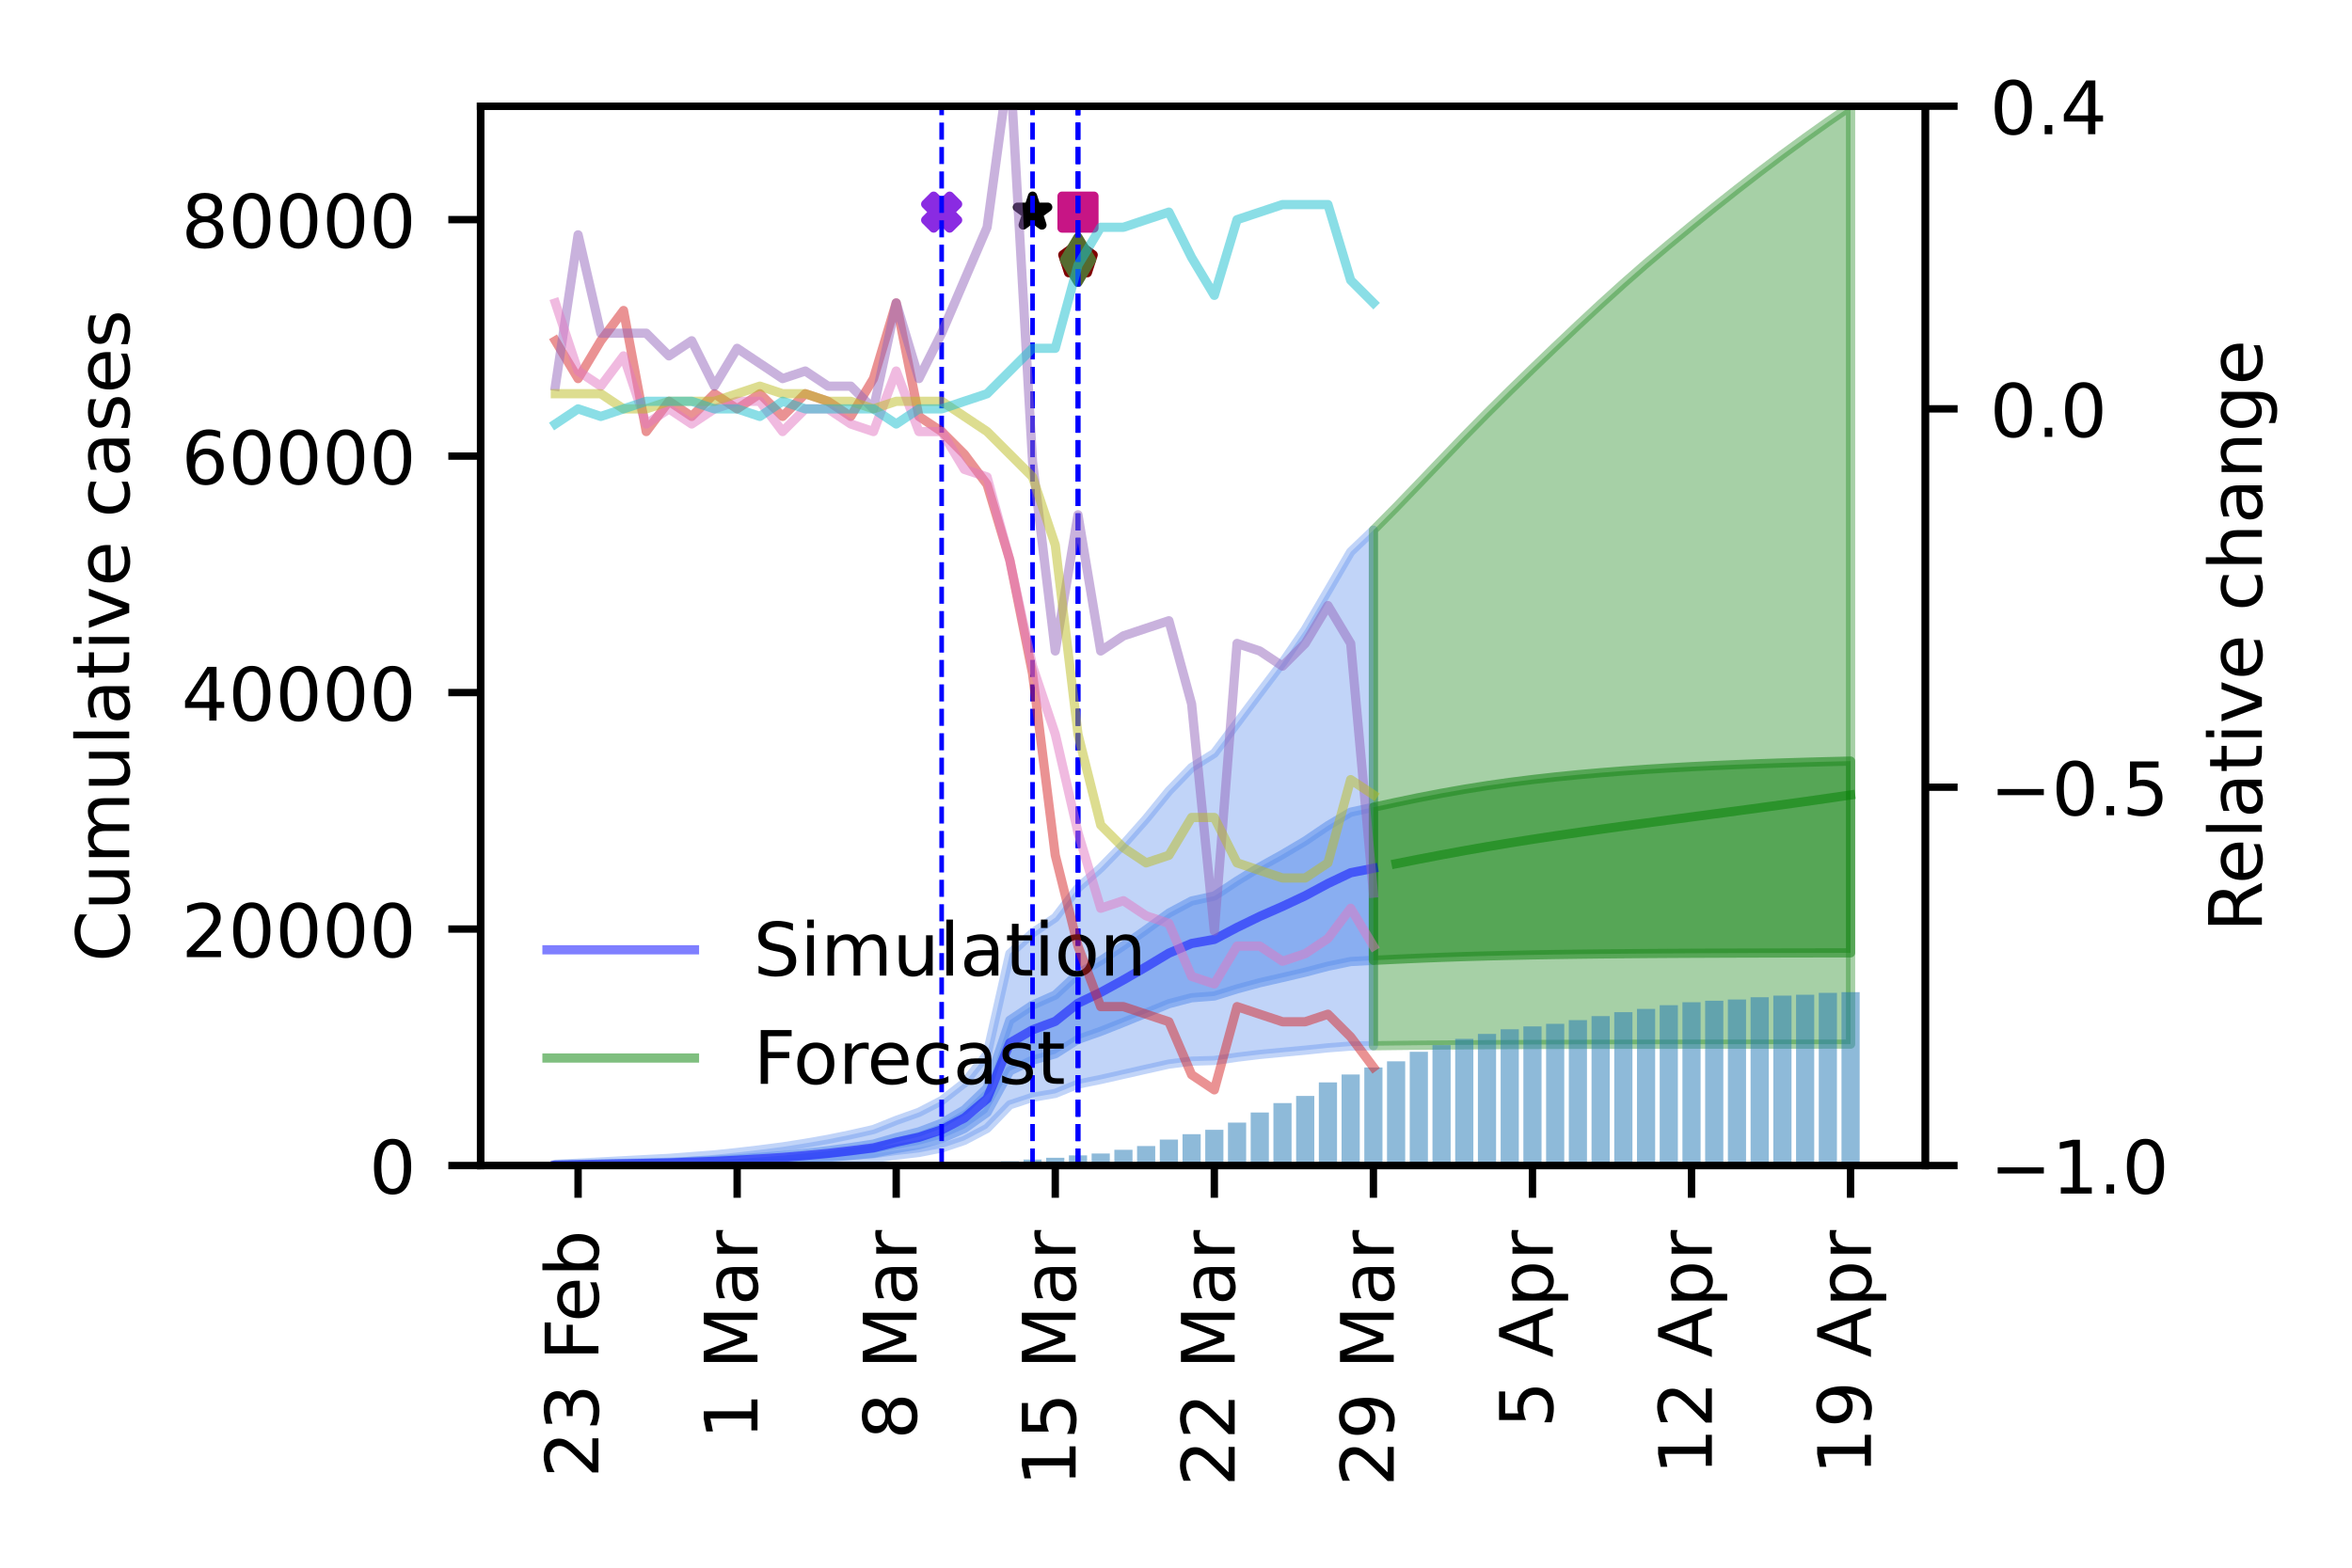 <?xml version="1.0" encoding="utf-8" standalone="no"?>
<!DOCTYPE svg PUBLIC "-//W3C//DTD SVG 1.1//EN"
  "http://www.w3.org/Graphics/SVG/1.1/DTD/svg11.dtd">
<!-- Created with matplotlib (https://matplotlib.org/) -->
<svg height="170.079pt" version="1.1" viewBox="0 0 255.118 170.079" width="255.118pt" xmlns="http://www.w3.org/2000/svg" xmlns:xlink="http://www.w3.org/1999/xlink">
 <defs>
  <style type="text/css">
*{stroke-linecap:butt;stroke-linejoin:round;}
  </style>
 </defs>
 <g id="figure_1">
  <g id="patch_1">
   <path d="M 0 170.079 
L 255.118 170.079 
L 255.118 0 
L 0 0 
z
" style="fill:#ffffff;"/>
  </g>
  <g id="axes_1">
   <g id="patch_2">
    <path d="M 52.13 126.449 
L 208.838 126.449 
L 208.838 11.52 
L 52.13 11.52 
z
" style="fill:#ffffff;"/>
   </g>
   <g id="PolyCollection_1">
    <defs>
     <path d="M 60.239 -43.76 
L 60.239 -43.641 
L 62.704 -43.652 
L 65.168 -43.662 
L 67.633 -43.673 
L 70.098 -43.684 
L 72.563 -43.695 
L 75.027 -43.724 
L 77.492 -43.752 
L 79.957 -43.797 
L 82.422 -43.851 
L 84.886 -43.917 
L 87.351 -44.008 
L 89.816 -44.116 
L 92.281 -44.255 
L 94.745 -44.409 
L 97.21 -44.761 
L 99.675 -45.047 
L 102.14 -45.534 
L 104.604 -46.361 
L 107.069 -47.664 
L 109.534 -50.217 
L 111.999 -51.034 
L 114.463 -51.455 
L 116.928 -52.466 
L 119.393 -52.968 
L 121.857 -53.525 
L 124.322 -54.086 
L 126.787 -54.637 
L 129.252 -54.953 
L 131.716 -55.025 
L 134.181 -55.383 
L 136.646 -55.681 
L 139.111 -55.914 
L 141.575 -56.146 
L 144.04 -56.401 
L 146.505 -56.59 
L 148.97 -56.626 
L 148.97 -112.56 
L 148.97 -112.56 
L 146.505 -110.201 
L 144.04 -105.98 
L 141.575 -101.773 
L 139.111 -98.177 
L 136.646 -94.922 
L 134.181 -91.634 
L 131.716 -88.353 
L 129.252 -86.808 
L 126.787 -84.259 
L 124.322 -81.235 
L 121.857 -78.448 
L 119.393 -75.919 
L 116.928 -73.735 
L 114.463 -70.522 
L 111.999 -68.859 
L 109.534 -66.614 
L 107.069 -55.707 
L 104.604 -52.589 
L 102.14 -50.673 
L 99.675 -49.402 
L 97.21 -48.524 
L 94.745 -47.536 
L 92.281 -46.977 
L 89.816 -46.472 
L 87.351 -46.039 
L 84.886 -45.651 
L 82.422 -45.333 
L 79.957 -45.044 
L 77.492 -44.785 
L 75.027 -44.596 
L 72.563 -44.408 
L 70.098 -44.279 
L 67.633 -44.149 
L 65.168 -44.019 
L 62.704 -43.889 
L 60.239 -43.76 
z
" id="m08b47b0939" style="stroke:#6495ed;stroke-opacity:0.4;"/>
    </defs>
    <g clip-path="url(#p9c08527b43)">
     <use style="fill:#6495ed;fill-opacity:0.4;stroke:#6495ed;stroke-opacity:0.4;" x="0" xlink:href="#m08b47b0939" y="170.079"/>
    </g>
   </g>
   <g id="PolyCollection_2">
    <defs>
     <path d="M 60.239 -43.688 
L 60.239 -43.655 
L 62.704 -43.68 
L 65.168 -43.705 
L 67.633 -43.73 
L 70.098 -43.755 
L 72.563 -43.78 
L 75.027 -43.836 
L 77.492 -43.892 
L 79.957 -43.974 
L 82.422 -44.072 
L 84.886 -44.185 
L 87.351 -44.335 
L 89.816 -44.509 
L 92.281 -44.727 
L 94.745 -44.966 
L 97.21 -45.465 
L 99.675 -45.887 
L 102.14 -46.56 
L 104.604 -47.646 
L 107.069 -49.398 
L 109.534 -53.899 
L 111.999 -55.067 
L 114.463 -55.75 
L 116.928 -57.321 
L 119.393 -58.188 
L 121.857 -59.164 
L 124.322 -60.172 
L 126.787 -61.187 
L 129.252 -61.833 
L 131.716 -62.023 
L 134.181 -62.792 
L 136.646 -63.462 
L 139.111 -64.025 
L 141.575 -64.605 
L 144.04 -65.253 
L 146.505 -65.763 
L 148.97 -65.893 
L 148.97 -82.502 
L 148.97 -82.502 
L 146.505 -81.965 
L 144.04 -80.505 
L 141.575 -78.839 
L 139.111 -77.379 
L 136.646 -76.011 
L 134.181 -74.5 
L 131.716 -72.87 
L 129.252 -72.331 
L 126.787 -71.015 
L 124.322 -69.211 
L 121.857 -67.481 
L 119.393 -65.853 
L 116.928 -64.43 
L 114.463 -62.129 
L 111.999 -61.032 
L 109.534 -59.391 
L 107.069 -52.033 
L 104.604 -49.667 
L 102.14 -48.214 
L 99.675 -47.283 
L 97.21 -46.668 
L 94.745 -45.954 
L 92.281 -45.58 
L 89.816 -45.24 
L 87.351 -44.958 
L 84.886 -44.71 
L 82.422 -44.515 
L 79.957 -44.342 
L 77.492 -44.191 
L 75.027 -44.085 
L 72.563 -43.98 
L 70.098 -43.921 
L 67.633 -43.863 
L 65.168 -43.805 
L 62.704 -43.747 
L 60.239 -43.688 
z
" id="m85932f9123" style="stroke:#6495ed;stroke-opacity:0.6;"/>
    </defs>
    <g clip-path="url(#p9c08527b43)">
     <use style="fill:#6495ed;fill-opacity:0.6;stroke:#6495ed;stroke-opacity:0.6;" x="0" xlink:href="#m85932f9123" y="170.079"/>
    </g>
   </g>
   <g id="PolyCollection_3">
    <defs>
     <path d="M 148.97 -112.56 
L 148.97 -56.626 
L 151.434 -56.656 
L 153.899 -56.683 
L 156.364 -56.706 
L 158.829 -56.725 
L 161.293 -56.74 
L 163.758 -56.753 
L 166.223 -56.763 
L 168.688 -56.771 
L 171.152 -56.778 
L 173.617 -56.783 
L 176.082 -56.787 
L 178.546 -56.79 
L 181.011 -56.792 
L 183.476 -56.794 
L 185.941 -56.796 
L 188.405 -56.797 
L 190.87 -56.798 
L 193.335 -56.799 
L 195.8 -56.799 
L 198.264 -56.8 
L 200.729 -56.8 
L 200.729 -158.559 
L 200.729 -158.559 
L 198.264 -156.861 
L 195.8 -155.109 
L 193.335 -153.309 
L 190.87 -151.45 
L 188.405 -149.544 
L 185.941 -147.589 
L 183.476 -145.589 
L 181.011 -143.556 
L 178.546 -141.472 
L 176.082 -139.314 
L 173.617 -137.083 
L 171.152 -134.793 
L 168.688 -132.457 
L 166.223 -130.093 
L 163.758 -127.698 
L 161.293 -125.256 
L 158.829 -122.753 
L 156.364 -120.188 
L 153.899 -117.611 
L 151.434 -115.051 
L 148.97 -112.56 
z
" id="m1d648f2e40" style="stroke:#228b22;stroke-opacity:0.4;"/>
    </defs>
    <g clip-path="url(#p9c08527b43)">
     <use style="fill:#228b22;fill-opacity:0.4;stroke:#228b22;stroke-opacity:0.4;" x="0" xlink:href="#m1d648f2e40" y="170.079"/>
    </g>
   </g>
   <g id="PolyCollection_4">
    <defs>
     <path d="M 148.97 -82.502 
L 148.97 -65.893 
L 151.434 -66.012 
L 153.899 -66.121 
L 156.364 -66.217 
L 158.829 -66.3 
L 161.293 -66.371 
L 163.758 -66.43 
L 166.223 -66.481 
L 168.688 -66.522 
L 171.152 -66.557 
L 173.617 -66.586 
L 176.082 -66.609 
L 178.546 -66.629 
L 181.011 -66.645 
L 183.476 -66.658 
L 185.941 -66.669 
L 188.405 -66.678 
L 190.87 -66.685 
L 193.335 -66.692 
L 195.8 -66.697 
L 198.264 -66.701 
L 200.729 -66.704 
L 200.729 -87.508 
L 200.729 -87.508 
L 198.264 -87.449 
L 195.8 -87.382 
L 193.335 -87.308 
L 190.87 -87.224 
L 188.405 -87.129 
L 185.941 -87.022 
L 183.476 -86.902 
L 181.011 -86.766 
L 178.546 -86.613 
L 176.082 -86.441 
L 173.617 -86.247 
L 171.152 -86.029 
L 168.688 -85.783 
L 166.223 -85.507 
L 163.758 -85.196 
L 161.293 -84.845 
L 158.829 -84.453 
L 156.364 -84.018 
L 153.899 -83.544 
L 151.434 -83.033 
L 148.97 -82.502 
z
" id="m15f4710922" style="stroke:#228b22;stroke-opacity:0.6;"/>
    </defs>
    <g clip-path="url(#p9c08527b43)">
     <use style="fill:#228b22;fill-opacity:0.6;stroke:#228b22;stroke-opacity:0.6;" x="0" xlink:href="#m15f4710922" y="170.079"/>
    </g>
   </g>
   <g id="PathCollection_1">
    <defs>
     <path d="M -0.866 1.732 
L 0 0.866 
L 0.866 1.732 
L 1.732 0.866 
L 0.866 0 
L 1.732 -0.866 
L 0.866 -1.732 
L 0 -0.866 
L -0.866 -1.732 
L -1.732 -0.866 
L -0.866 0 
L -1.732 0.866 
z
" id="m79129def49" style="stroke:#8a2be2;"/>
    </defs>
    <g clip-path="url(#p9c08527b43)">
     <use style="fill:#8a2be2;stroke:#8a2be2;" x="102.14" xlink:href="#m79129def49" y="23.013"/>
    </g>
   </g>
   <g id="PathCollection_2">
    <defs>
     <path d="M 0 -1.732 
L -0.389 -0.535 
L -1.647 -0.535 
L -0.629 0.204 
L -1.018 1.401 
L -0 0.662 
L 1.018 1.401 
L 0.629 0.204 
L 1.647 -0.535 
L 0.389 -0.535 
z
" id="mfc22a327f6" style="stroke:#000000;"/>
    </defs>
    <g clip-path="url(#p9c08527b43)">
     <use style="stroke:#000000;" x="111.999" xlink:href="#mfc22a327f6" y="23.013"/>
    </g>
   </g>
   <g id="PathCollection_3">
    <defs>
     <path d="M -1.732 1.732 
L 1.732 1.732 
L 1.732 -1.732 
L -1.732 -1.732 
z
" id="m1eae6af2c2" style="stroke:#c71585;"/>
    </defs>
    <g clip-path="url(#p9c08527b43)">
     <use style="fill:#c71585;stroke:#c71585;" x="116.928" xlink:href="#m1eae6af2c2" y="23.013"/>
    </g>
   </g>
   <g id="PathCollection_4">
    <defs>
     <path d="M 0 -1.732 
L -1.647 -0.535 
L -1.018 1.401 
L 1.018 1.401 
L 1.647 -0.535 
z
" id="mb3f1b9abe3" style="stroke:#800000;"/>
    </defs>
    <g clip-path="url(#p9c08527b43)">
     <use style="fill:#800000;stroke:#800000;" x="116.928" xlink:href="#mb3f1b9abe3" y="28.185"/>
    </g>
   </g>
   <g id="PathCollection_5">
    <defs>
     <path d="M -0 2.449 
L 1.47 0 
L 0 -2.449 
L -1.47 -0 
z
" id="m8eb2500b06" style="stroke:#556b2f;"/>
    </defs>
    <g clip-path="url(#p9c08527b43)">
     <use style="fill:#556b2f;stroke:#556b2f;" x="116.928" xlink:href="#m8eb2500b06" y="28.185"/>
    </g>
   </g>
   <g id="patch_3">
    <path clip-path="url(#p9c08527b43)" d="M 59.253 126.449 
L 61.225 126.449 
L 61.225 126.449 
L 59.253 126.449 
z
" style="fill:#1f77b4;opacity:0.5;"/>
   </g>
   <g id="patch_4">
    <path clip-path="url(#p9c08527b43)" d="M 61.718 126.449 
L 63.69 126.449 
L 63.69 126.449 
L 61.718 126.449 
z
" style="fill:#1f77b4;opacity:0.5;"/>
   </g>
   <g id="patch_5">
    <path clip-path="url(#p9c08527b43)" d="M 64.183 126.449 
L 66.154 126.449 
L 66.154 126.449 
L 64.183 126.449 
z
" style="fill:#1f77b4;opacity:0.5;"/>
   </g>
   <g id="patch_6">
    <path clip-path="url(#p9c08527b43)" d="M 66.647 126.449 
L 68.619 126.449 
L 68.619 126.449 
L 66.647 126.449 
z
" style="fill:#1f77b4;opacity:0.5;"/>
   </g>
   <g id="patch_7">
    <path clip-path="url(#p9c08527b43)" d="M 69.112 126.449 
L 71.084 126.449 
L 71.084 126.446 
L 69.112 126.446 
z
" style="fill:#1f77b4;opacity:0.5;"/>
   </g>
   <g id="patch_8">
    <path clip-path="url(#p9c08527b43)" d="M 71.577 126.449 
L 73.549 126.449 
L 73.549 126.446 
L 71.577 126.446 
z
" style="fill:#1f77b4;opacity:0.5;"/>
   </g>
   <g id="patch_9">
    <path clip-path="url(#p9c08527b43)" d="M 74.042 126.449 
L 76.013 126.449 
L 76.013 126.442 
L 74.042 126.442 
z
" style="fill:#1f77b4;opacity:0.5;"/>
   </g>
   <g id="patch_10">
    <path clip-path="url(#p9c08527b43)" d="M 76.506 126.449 
L 78.478 126.449 
L 78.478 126.44 
L 76.506 126.44 
z
" style="fill:#1f77b4;opacity:0.5;"/>
   </g>
   <g id="patch_11">
    <path clip-path="url(#p9c08527b43)" d="M 78.971 126.449 
L 80.943 126.449 
L 80.943 126.436 
L 78.971 126.436 
z
" style="fill:#1f77b4;opacity:0.5;"/>
   </g>
   <g id="patch_12">
    <path clip-path="url(#p9c08527b43)" d="M 81.436 126.449 
L 83.408 126.449 
L 83.408 126.431 
L 81.436 126.431 
z
" style="fill:#1f77b4;opacity:0.5;"/>
   </g>
   <g id="patch_13">
    <path clip-path="url(#p9c08527b43)" d="M 83.9 126.449 
L 85.872 126.449 
L 85.872 126.426 
L 83.9 126.426 
z
" style="fill:#1f77b4;opacity:0.5;"/>
   </g>
   <g id="patch_14">
    <path clip-path="url(#p9c08527b43)" d="M 86.365 126.449 
L 88.337 126.449 
L 88.337 126.418 
L 86.365 126.418 
z
" style="fill:#1f77b4;opacity:0.5;"/>
   </g>
   <g id="patch_15">
    <path clip-path="url(#p9c08527b43)" d="M 88.83 126.449 
L 90.802 126.449 
L 90.802 126.412 
L 88.83 126.412 
z
" style="fill:#1f77b4;opacity:0.5;"/>
   </g>
   <g id="patch_16">
    <path clip-path="url(#p9c08527b43)" d="M 91.295 126.449 
L 93.266 126.449 
L 93.266 126.396 
L 91.295 126.396 
z
" style="fill:#1f77b4;opacity:0.5;"/>
   </g>
   <g id="patch_17">
    <path clip-path="url(#p9c08527b43)" d="M 93.759 126.449 
L 95.731 126.449 
L 95.731 126.354 
L 93.759 126.354 
z
" style="fill:#1f77b4;opacity:0.5;"/>
   </g>
   <g id="patch_18">
    <path clip-path="url(#p9c08527b43)" d="M 96.224 126.449 
L 98.196 126.449 
L 98.196 126.322 
L 96.224 126.322 
z
" style="fill:#1f77b4;opacity:0.5;"/>
   </g>
   <g id="patch_19">
    <path clip-path="url(#p9c08527b43)" d="M 98.689 126.449 
L 100.661 126.449 
L 100.661 126.318 
L 98.689 126.318 
z
" style="fill:#1f77b4;opacity:0.5;"/>
   </g>
   <g id="patch_20">
    <path clip-path="url(#p9c08527b43)" d="M 101.154 126.449 
L 103.125 126.449 
L 103.125 126.281 
L 101.154 126.281 
z
" style="fill:#1f77b4;opacity:0.5;"/>
   </g>
   <g id="patch_21">
    <path clip-path="url(#p9c08527b43)" d="M 103.618 126.449 
L 105.59 126.449 
L 105.59 126.215 
L 103.618 126.215 
z
" style="fill:#1f77b4;opacity:0.5;"/>
   </g>
   <g id="patch_22">
    <path clip-path="url(#p9c08527b43)" d="M 106.083 126.449 
L 108.055 126.449 
L 108.055 126.133 
L 106.083 126.133 
z
" style="fill:#1f77b4;opacity:0.5;"/>
   </g>
   <g id="patch_23">
    <path clip-path="url(#p9c08527b43)" d="M 108.548 126.449 
L 110.52 126.449 
L 110.52 125.986 
L 108.548 125.986 
z
" style="fill:#1f77b4;opacity:0.5;"/>
   </g>
   <g id="patch_24">
    <path clip-path="url(#p9c08527b43)" d="M 111.013 126.449 
L 112.984 126.449 
L 112.984 125.802 
L 111.013 125.802 
z
" style="fill:#1f77b4;opacity:0.5;"/>
   </g>
   <g id="patch_25">
    <path clip-path="url(#p9c08527b43)" d="M 113.477 126.449 
L 115.449 126.449 
L 115.449 125.609 
L 113.477 125.609 
z
" style="fill:#1f77b4;opacity:0.5;"/>
   </g>
   <g id="patch_26">
    <path clip-path="url(#p9c08527b43)" d="M 115.942 126.449 
L 117.914 126.449 
L 117.914 125.346 
L 115.942 125.346 
z
" style="fill:#1f77b4;opacity:0.5;"/>
   </g>
   <g id="patch_27">
    <path clip-path="url(#p9c08527b43)" d="M 118.407 126.449 
L 120.379 126.449 
L 120.379 125.145 
L 118.407 125.145 
z
" style="fill:#1f77b4;opacity:0.5;"/>
   </g>
   <g id="patch_28">
    <path clip-path="url(#p9c08527b43)" d="M 120.872 126.449 
L 122.843 126.449 
L 122.843 124.74 
L 120.872 124.74 
z
" style="fill:#1f77b4;opacity:0.5;"/>
   </g>
   <g id="patch_29">
    <path clip-path="url(#p9c08527b43)" d="M 123.336 126.449 
L 125.308 126.449 
L 125.308 124.337 
L 123.336 124.337 
z
" style="fill:#1f77b4;opacity:0.5;"/>
   </g>
   <g id="patch_30">
    <path clip-path="url(#p9c08527b43)" d="M 125.801 126.449 
L 127.773 126.449 
L 127.773 123.632 
L 125.801 123.632 
z
" style="fill:#1f77b4;opacity:0.5;"/>
   </g>
   <g id="patch_31">
    <path clip-path="url(#p9c08527b43)" d="M 128.266 126.449 
L 130.238 126.449 
L 130.238 123.051 
L 128.266 123.051 
z
" style="fill:#1f77b4;opacity:0.5;"/>
   </g>
   <g id="patch_32">
    <path clip-path="url(#p9c08527b43)" d="M 130.731 126.449 
L 132.702 126.449 
L 132.702 122.57 
L 130.731 122.57 
z
" style="fill:#1f77b4;opacity:0.5;"/>
   </g>
   <g id="patch_33">
    <path clip-path="url(#p9c08527b43)" d="M 133.195 126.449 
L 135.167 126.449 
L 135.167 121.791 
L 133.195 121.791 
z
" style="fill:#1f77b4;opacity:0.5;"/>
   </g>
   <g id="patch_34">
    <path clip-path="url(#p9c08527b43)" d="M 135.66 126.449 
L 137.632 126.449 
L 137.632 120.694 
L 135.66 120.694 
z
" style="fill:#1f77b4;opacity:0.5;"/>
   </g>
   <g id="patch_35">
    <path clip-path="url(#p9c08527b43)" d="M 138.125 126.449 
L 140.097 126.449 
L 140.097 119.673 
L 138.125 119.673 
z
" style="fill:#1f77b4;opacity:0.5;"/>
   </g>
   <g id="patch_36">
    <path clip-path="url(#p9c08527b43)" d="M 140.589 126.449 
L 142.561 126.449 
L 142.561 118.896 
L 140.589 118.896 
z
" style="fill:#1f77b4;opacity:0.5;"/>
   </g>
   <g id="patch_37">
    <path clip-path="url(#p9c08527b43)" d="M 143.054 126.449 
L 145.026 126.449 
L 145.026 117.432 
L 143.054 117.432 
z
" style="fill:#1f77b4;opacity:0.5;"/>
   </g>
   <g id="patch_38">
    <path clip-path="url(#p9c08527b43)" d="M 145.519 126.449 
L 147.491 126.449 
L 147.491 116.575 
L 145.519 116.575 
z
" style="fill:#1f77b4;opacity:0.5;"/>
   </g>
   <g id="patch_39">
    <path clip-path="url(#p9c08527b43)" d="M 147.984 126.449 
L 149.955 126.449 
L 149.955 115.813 
L 147.984 115.813 
z
" style="fill:#1f77b4;opacity:0.5;"/>
   </g>
   <g id="patch_40">
    <path clip-path="url(#p9c08527b43)" d="M 150.448 126.449 
L 152.42 126.449 
L 152.42 115.144 
L 150.448 115.144 
z
" style="fill:#1f77b4;opacity:0.5;"/>
   </g>
   <g id="patch_41">
    <path clip-path="url(#p9c08527b43)" d="M 152.913 126.449 
L 154.885 126.449 
L 154.885 114.111 
L 152.913 114.111 
z
" style="fill:#1f77b4;opacity:0.5;"/>
   </g>
   <g id="patch_42">
    <path clip-path="url(#p9c08527b43)" d="M 155.378 126.449 
L 157.35 126.449 
L 157.35 113.388 
L 155.378 113.388 
z
" style="fill:#1f77b4;opacity:0.5;"/>
   </g>
   <g id="patch_43">
    <path clip-path="url(#p9c08527b43)" d="M 157.843 126.449 
L 159.814 126.449 
L 159.814 112.709 
L 157.843 112.709 
z
" style="fill:#1f77b4;opacity:0.5;"/>
   </g>
   <g id="patch_44">
    <path clip-path="url(#p9c08527b43)" d="M 160.307 126.449 
L 162.279 126.449 
L 162.279 112.173 
L 160.307 112.173 
z
" style="fill:#1f77b4;opacity:0.5;"/>
   </g>
   <g id="patch_45">
    <path clip-path="url(#p9c08527b43)" d="M 162.772 126.449 
L 164.744 126.449 
L 164.744 111.665 
L 162.772 111.665 
z
" style="fill:#1f77b4;opacity:0.5;"/>
   </g>
   <g id="patch_46">
    <path clip-path="url(#p9c08527b43)" d="M 165.237 126.449 
L 167.209 126.449 
L 167.209 111.356 
L 165.237 111.356 
z
" style="fill:#1f77b4;opacity:0.5;"/>
   </g>
   <g id="patch_47">
    <path clip-path="url(#p9c08527b43)" d="M 167.702 126.449 
L 169.673 126.449 
L 169.673 111.077 
L 167.702 111.077 
z
" style="fill:#1f77b4;opacity:0.5;"/>
   </g>
   <g id="patch_48">
    <path clip-path="url(#p9c08527b43)" d="M 170.166 126.449 
L 172.138 126.449 
L 172.138 110.674 
L 170.166 110.674 
z
" style="fill:#1f77b4;opacity:0.5;"/>
   </g>
   <g id="patch_49">
    <path clip-path="url(#p9c08527b43)" d="M 172.631 126.449 
L 174.603 126.449 
L 174.603 110.235 
L 172.631 110.235 
z
" style="fill:#1f77b4;opacity:0.5;"/>
   </g>
   <g id="patch_50">
    <path clip-path="url(#p9c08527b43)" d="M 175.096 126.449 
L 177.068 126.449 
L 177.068 109.812 
L 175.096 109.812 
z
" style="fill:#1f77b4;opacity:0.5;"/>
   </g>
   <g id="patch_51">
    <path clip-path="url(#p9c08527b43)" d="M 177.561 126.449 
L 179.532 126.449 
L 179.532 109.455 
L 177.561 109.455 
z
" style="fill:#1f77b4;opacity:0.5;"/>
   </g>
   <g id="patch_52">
    <path clip-path="url(#p9c08527b43)" d="M 180.025 126.449 
L 181.997 126.449 
L 181.997 109.054 
L 180.025 109.054 
z
" style="fill:#1f77b4;opacity:0.5;"/>
   </g>
   <g id="patch_53">
    <path clip-path="url(#p9c08527b43)" d="M 182.49 126.449 
L 184.462 126.449 
L 184.462 108.738 
L 182.49 108.738 
z
" style="fill:#1f77b4;opacity:0.5;"/>
   </g>
   <g id="patch_54">
    <path clip-path="url(#p9c08527b43)" d="M 184.955 126.449 
L 186.927 126.449 
L 186.927 108.571 
L 184.955 108.571 
z
" style="fill:#1f77b4;opacity:0.5;"/>
   </g>
   <g id="patch_55">
    <path clip-path="url(#p9c08527b43)" d="M 187.42 126.449 
L 189.391 126.449 
L 189.391 108.435 
L 187.42 108.435 
z
" style="fill:#1f77b4;opacity:0.5;"/>
   </g>
   <g id="patch_56">
    <path clip-path="url(#p9c08527b43)" d="M 189.884 126.449 
L 191.856 126.449 
L 191.856 108.19 
L 189.884 108.19 
z
" style="fill:#1f77b4;opacity:0.5;"/>
   </g>
   <g id="patch_57">
    <path clip-path="url(#p9c08527b43)" d="M 192.349 126.449 
L 194.321 126.449 
L 194.321 108.015 
L 192.349 108.015 
z
" style="fill:#1f77b4;opacity:0.5;"/>
   </g>
   <g id="patch_58">
    <path clip-path="url(#p9c08527b43)" d="M 194.814 126.449 
L 196.786 126.449 
L 196.786 107.915 
L 194.814 107.915 
z
" style="fill:#1f77b4;opacity:0.5;"/>
   </g>
   <g id="patch_59">
    <path clip-path="url(#p9c08527b43)" d="M 197.278 126.449 
L 199.25 126.449 
L 199.25 107.716 
L 197.278 107.716 
z
" style="fill:#1f77b4;opacity:0.5;"/>
   </g>
   <g id="patch_60">
    <path clip-path="url(#p9c08527b43)" d="M 199.743 126.449 
L 201.715 126.449 
L 201.715 107.641 
L 199.743 107.641 
z
" style="fill:#1f77b4;opacity:0.5;"/>
   </g>
   <g id="matplotlib.axis_1">
    <g id="xtick_1">
     <g id="line2d_1">
      <defs>
       <path d="M 0 0 
L 0 3.5 
" id="meef9e4bdab" style="stroke:#000000;stroke-width:0.8;"/>
      </defs>
      <g>
       <use style="stroke:#000000;stroke-width:0.8;" x="200.729" xlink:href="#meef9e4bdab" y="126.449"/>
      </g>
     </g>
     <g id="text_1">
      <!-- 19 Apr -->
      <defs>
       <path d="M 12.406 8.297 
L 28.516 8.297 
L 28.516 63.922 
L 10.984 60.406 
L 10.984 69.391 
L 28.422 72.906 
L 38.281 72.906 
L 38.281 8.297 
L 54.391 8.297 
L 54.391 0 
L 12.406 0 
z
" id="DejaVuSans-49"/>
       <path d="M 10.984 1.516 
L 10.984 10.5 
Q 14.703 8.734 18.5 7.812 
Q 22.312 6.891 25.984 6.891 
Q 35.75 6.891 40.891 13.453 
Q 46.047 20.016 46.781 33.406 
Q 43.953 29.203 39.594 26.953 
Q 35.25 24.703 29.984 24.703 
Q 19.047 24.703 12.672 31.312 
Q 6.297 37.938 6.297 49.422 
Q 6.297 60.641 12.938 67.422 
Q 19.578 74.219 30.609 74.219 
Q 43.266 74.219 49.922 64.516 
Q 56.594 54.828 56.594 36.375 
Q 56.594 19.141 48.406 8.859 
Q 40.234 -1.422 26.422 -1.422 
Q 22.703 -1.422 18.891 -0.688 
Q 15.094 0.047 10.984 1.516 
z
M 30.609 32.422 
Q 37.25 32.422 41.125 36.953 
Q 45.016 41.5 45.016 49.422 
Q 45.016 57.281 41.125 61.844 
Q 37.25 66.406 30.609 66.406 
Q 23.969 66.406 20.094 61.844 
Q 16.219 57.281 16.219 49.422 
Q 16.219 41.5 20.094 36.953 
Q 23.969 32.422 30.609 32.422 
z
" id="DejaVuSans-57"/>
       <path id="DejaVuSans-32"/>
       <path d="M 34.188 63.188 
L 20.797 26.906 
L 47.609 26.906 
z
M 28.609 72.906 
L 39.797 72.906 
L 67.578 0 
L 57.328 0 
L 50.688 18.703 
L 17.828 18.703 
L 11.188 0 
L 0.781 0 
z
" id="DejaVuSans-65"/>
       <path d="M 18.109 8.203 
L 18.109 -20.797 
L 9.078 -20.797 
L 9.078 54.688 
L 18.109 54.688 
L 18.109 46.391 
Q 20.953 51.266 25.266 53.625 
Q 29.594 56 35.594 56 
Q 45.562 56 51.781 48.094 
Q 58.016 40.188 58.016 27.297 
Q 58.016 14.406 51.781 6.484 
Q 45.562 -1.422 35.594 -1.422 
Q 29.594 -1.422 25.266 0.953 
Q 20.953 3.328 18.109 8.203 
z
M 48.688 27.297 
Q 48.688 37.203 44.609 42.844 
Q 40.531 48.484 33.406 48.484 
Q 26.266 48.484 22.188 42.844 
Q 18.109 37.203 18.109 27.297 
Q 18.109 17.391 22.188 11.75 
Q 26.266 6.109 33.406 6.109 
Q 40.531 6.109 44.609 11.75 
Q 48.688 17.391 48.688 27.297 
z
" id="DejaVuSans-112"/>
       <path d="M 41.109 46.297 
Q 39.594 47.172 37.812 47.578 
Q 36.031 48 33.891 48 
Q 26.266 48 22.188 43.047 
Q 18.109 38.094 18.109 28.812 
L 18.109 0 
L 9.078 0 
L 9.078 54.688 
L 18.109 54.688 
L 18.109 46.188 
Q 20.953 51.172 25.484 53.578 
Q 30.031 56 36.531 56 
Q 37.453 56 38.578 55.875 
Q 39.703 55.766 41.062 55.516 
z
" id="DejaVuSans-114"/>
      </defs>
      <g transform="translate(202.937 160.011)rotate(-90)scale(0.08 -0.08)">
       <use xlink:href="#DejaVuSans-49"/>
       <use x="63.623" xlink:href="#DejaVuSans-57"/>
       <use x="127.246" xlink:href="#DejaVuSans-32"/>
       <use x="159.033" xlink:href="#DejaVuSans-65"/>
       <use x="227.441" xlink:href="#DejaVuSans-112"/>
       <use x="290.918" xlink:href="#DejaVuSans-114"/>
      </g>
     </g>
    </g>
    <g id="xtick_2">
     <g id="line2d_2">
      <g>
       <use style="stroke:#000000;stroke-width:0.8;" x="183.476" xlink:href="#meef9e4bdab" y="126.449"/>
      </g>
     </g>
     <g id="text_2">
      <!-- 12 Apr -->
      <defs>
       <path d="M 19.188 8.297 
L 53.609 8.297 
L 53.609 0 
L 7.328 0 
L 7.328 8.297 
Q 12.938 14.109 22.625 23.891 
Q 32.328 33.688 34.812 36.531 
Q 39.547 41.844 41.422 45.531 
Q 43.312 49.219 43.312 52.781 
Q 43.312 58.594 39.234 62.25 
Q 35.156 65.922 28.609 65.922 
Q 23.969 65.922 18.812 64.312 
Q 13.672 62.703 7.812 59.422 
L 7.812 69.391 
Q 13.766 71.781 18.938 73 
Q 24.125 74.219 28.422 74.219 
Q 39.75 74.219 46.484 68.547 
Q 53.219 62.891 53.219 53.422 
Q 53.219 48.922 51.531 44.891 
Q 49.859 40.875 45.406 35.406 
Q 44.188 33.984 37.641 27.219 
Q 31.109 20.453 19.188 8.297 
z
" id="DejaVuSans-50"/>
      </defs>
      <g transform="translate(185.683 160.011)rotate(-90)scale(0.08 -0.08)">
       <use xlink:href="#DejaVuSans-49"/>
       <use x="63.623" xlink:href="#DejaVuSans-50"/>
       <use x="127.246" xlink:href="#DejaVuSans-32"/>
       <use x="159.033" xlink:href="#DejaVuSans-65"/>
       <use x="227.441" xlink:href="#DejaVuSans-112"/>
       <use x="290.918" xlink:href="#DejaVuSans-114"/>
      </g>
     </g>
    </g>
    <g id="xtick_3">
     <g id="line2d_3">
      <g>
       <use style="stroke:#000000;stroke-width:0.8;" x="166.223" xlink:href="#meef9e4bdab" y="126.449"/>
      </g>
     </g>
     <g id="text_3">
      <!-- 5 Apr -->
      <defs>
       <path d="M 10.797 72.906 
L 49.516 72.906 
L 49.516 64.594 
L 19.828 64.594 
L 19.828 46.734 
Q 21.969 47.469 24.109 47.828 
Q 26.266 48.188 28.422 48.188 
Q 40.625 48.188 47.75 41.5 
Q 54.891 34.812 54.891 23.391 
Q 54.891 11.625 47.562 5.094 
Q 40.234 -1.422 26.906 -1.422 
Q 22.312 -1.422 17.547 -0.641 
Q 12.797 0.141 7.719 1.703 
L 7.719 11.625 
Q 12.109 9.234 16.797 8.062 
Q 21.484 6.891 26.703 6.891 
Q 35.156 6.891 40.078 11.328 
Q 45.016 15.766 45.016 23.391 
Q 45.016 31 40.078 35.438 
Q 35.156 39.891 26.703 39.891 
Q 22.75 39.891 18.812 39.016 
Q 14.891 38.141 10.797 36.281 
z
" id="DejaVuSans-53"/>
      </defs>
      <g transform="translate(168.43 154.921)rotate(-90)scale(0.08 -0.08)">
       <use xlink:href="#DejaVuSans-53"/>
       <use x="63.623" xlink:href="#DejaVuSans-32"/>
       <use x="95.41" xlink:href="#DejaVuSans-65"/>
       <use x="163.818" xlink:href="#DejaVuSans-112"/>
       <use x="227.295" xlink:href="#DejaVuSans-114"/>
      </g>
     </g>
    </g>
    <g id="xtick_4">
     <g id="line2d_4">
      <g>
       <use style="stroke:#000000;stroke-width:0.8;" x="148.97" xlink:href="#meef9e4bdab" y="126.449"/>
      </g>
     </g>
     <g id="text_4">
      <!-- 29 Mar -->
      <defs>
       <path d="M 9.812 72.906 
L 24.516 72.906 
L 43.109 23.297 
L 61.812 72.906 
L 76.516 72.906 
L 76.516 0 
L 66.891 0 
L 66.891 64.016 
L 48.094 14.016 
L 38.188 14.016 
L 19.391 64.016 
L 19.391 0 
L 9.812 0 
z
" id="DejaVuSans-77"/>
       <path d="M 34.281 27.484 
Q 23.391 27.484 19.188 25 
Q 14.984 22.516 14.984 16.5 
Q 14.984 11.719 18.141 8.906 
Q 21.297 6.109 26.703 6.109 
Q 34.188 6.109 38.703 11.406 
Q 43.219 16.703 43.219 25.484 
L 43.219 27.484 
z
M 52.203 31.203 
L 52.203 0 
L 43.219 0 
L 43.219 8.297 
Q 40.141 3.328 35.547 0.953 
Q 30.953 -1.422 24.312 -1.422 
Q 15.922 -1.422 10.953 3.297 
Q 6 8.016 6 15.922 
Q 6 25.141 12.172 29.828 
Q 18.359 34.516 30.609 34.516 
L 43.219 34.516 
L 43.219 35.406 
Q 43.219 41.609 39.141 45 
Q 35.062 48.391 27.688 48.391 
Q 23 48.391 18.547 47.266 
Q 14.109 46.141 10.016 43.891 
L 10.016 52.203 
Q 14.938 54.109 19.578 55.047 
Q 24.219 56 28.609 56 
Q 40.484 56 46.344 49.844 
Q 52.203 43.703 52.203 31.203 
z
" id="DejaVuSans-97"/>
      </defs>
      <g transform="translate(151.177 161.265)rotate(-90)scale(0.08 -0.08)">
       <use xlink:href="#DejaVuSans-50"/>
       <use x="63.623" xlink:href="#DejaVuSans-57"/>
       <use x="127.246" xlink:href="#DejaVuSans-32"/>
       <use x="159.033" xlink:href="#DejaVuSans-77"/>
       <use x="245.312" xlink:href="#DejaVuSans-97"/>
       <use x="306.592" xlink:href="#DejaVuSans-114"/>
      </g>
     </g>
    </g>
    <g id="xtick_5">
     <g id="line2d_5">
      <g>
       <use style="stroke:#000000;stroke-width:0.8;" x="131.716" xlink:href="#meef9e4bdab" y="126.449"/>
      </g>
     </g>
     <g id="text_5">
      <!-- 22 Mar -->
      <g transform="translate(133.924 161.265)rotate(-90)scale(0.08 -0.08)">
       <use xlink:href="#DejaVuSans-50"/>
       <use x="63.623" xlink:href="#DejaVuSans-50"/>
       <use x="127.246" xlink:href="#DejaVuSans-32"/>
       <use x="159.033" xlink:href="#DejaVuSans-77"/>
       <use x="245.312" xlink:href="#DejaVuSans-97"/>
       <use x="306.592" xlink:href="#DejaVuSans-114"/>
      </g>
     </g>
    </g>
    <g id="xtick_6">
     <g id="line2d_6">
      <g>
       <use style="stroke:#000000;stroke-width:0.8;" x="114.463" xlink:href="#meef9e4bdab" y="126.449"/>
      </g>
     </g>
     <g id="text_6">
      <!-- 15 Mar -->
      <g transform="translate(116.671 161.265)rotate(-90)scale(0.08 -0.08)">
       <use xlink:href="#DejaVuSans-49"/>
       <use x="63.623" xlink:href="#DejaVuSans-53"/>
       <use x="127.246" xlink:href="#DejaVuSans-32"/>
       <use x="159.033" xlink:href="#DejaVuSans-77"/>
       <use x="245.312" xlink:href="#DejaVuSans-97"/>
       <use x="306.592" xlink:href="#DejaVuSans-114"/>
      </g>
     </g>
    </g>
    <g id="xtick_7">
     <g id="line2d_7">
      <g>
       <use style="stroke:#000000;stroke-width:0.8;" x="97.21" xlink:href="#meef9e4bdab" y="126.449"/>
      </g>
     </g>
     <g id="text_7">
      <!-- 8 Mar -->
      <defs>
       <path d="M 31.781 34.625 
Q 24.75 34.625 20.719 30.859 
Q 16.703 27.094 16.703 20.516 
Q 16.703 13.922 20.719 10.156 
Q 24.75 6.391 31.781 6.391 
Q 38.812 6.391 42.859 10.172 
Q 46.922 13.969 46.922 20.516 
Q 46.922 27.094 42.891 30.859 
Q 38.875 34.625 31.781 34.625 
z
M 21.922 38.812 
Q 15.578 40.375 12.031 44.719 
Q 8.5 49.078 8.5 55.328 
Q 8.5 64.062 14.719 69.141 
Q 20.953 74.219 31.781 74.219 
Q 42.672 74.219 48.875 69.141 
Q 55.078 64.062 55.078 55.328 
Q 55.078 49.078 51.531 44.719 
Q 48 40.375 41.703 38.812 
Q 48.828 37.156 52.797 32.312 
Q 56.781 27.484 56.781 20.516 
Q 56.781 9.906 50.312 4.234 
Q 43.844 -1.422 31.781 -1.422 
Q 19.734 -1.422 13.25 4.234 
Q 6.781 9.906 6.781 20.516 
Q 6.781 27.484 10.781 32.312 
Q 14.797 37.156 21.922 38.812 
z
M 18.312 54.391 
Q 18.312 48.734 21.844 45.562 
Q 25.391 42.391 31.781 42.391 
Q 38.141 42.391 41.719 45.562 
Q 45.312 48.734 45.312 54.391 
Q 45.312 60.062 41.719 63.234 
Q 38.141 66.406 31.781 66.406 
Q 25.391 66.406 21.844 63.234 
Q 18.312 60.062 18.312 54.391 
z
" id="DejaVuSans-56"/>
      </defs>
      <g transform="translate(99.418 156.175)rotate(-90)scale(0.08 -0.08)">
       <use xlink:href="#DejaVuSans-56"/>
       <use x="63.623" xlink:href="#DejaVuSans-32"/>
       <use x="95.41" xlink:href="#DejaVuSans-77"/>
       <use x="181.689" xlink:href="#DejaVuSans-97"/>
       <use x="242.969" xlink:href="#DejaVuSans-114"/>
      </g>
     </g>
    </g>
    <g id="xtick_8">
     <g id="line2d_8">
      <g>
       <use style="stroke:#000000;stroke-width:0.8;" x="79.957" xlink:href="#meef9e4bdab" y="126.449"/>
      </g>
     </g>
     <g id="text_8">
      <!-- 1 Mar -->
      <g transform="translate(82.164 156.175)rotate(-90)scale(0.08 -0.08)">
       <use xlink:href="#DejaVuSans-49"/>
       <use x="63.623" xlink:href="#DejaVuSans-32"/>
       <use x="95.41" xlink:href="#DejaVuSans-77"/>
       <use x="181.689" xlink:href="#DejaVuSans-97"/>
       <use x="242.969" xlink:href="#DejaVuSans-114"/>
      </g>
     </g>
    </g>
    <g id="xtick_9">
     <g id="line2d_9">
      <g>
       <use style="stroke:#000000;stroke-width:0.8;" x="62.704" xlink:href="#meef9e4bdab" y="126.449"/>
      </g>
     </g>
     <g id="text_9">
      <!-- 23 Feb -->
      <defs>
       <path d="M 40.578 39.312 
Q 47.656 37.797 51.625 33 
Q 55.609 28.219 55.609 21.188 
Q 55.609 10.406 48.188 4.484 
Q 40.766 -1.422 27.094 -1.422 
Q 22.516 -1.422 17.656 -0.516 
Q 12.797 0.391 7.625 2.203 
L 7.625 11.719 
Q 11.719 9.328 16.594 8.109 
Q 21.484 6.891 26.812 6.891 
Q 36.078 6.891 40.938 10.547 
Q 45.797 14.203 45.797 21.188 
Q 45.797 27.641 41.281 31.266 
Q 36.766 34.906 28.719 34.906 
L 20.219 34.906 
L 20.219 43.016 
L 29.109 43.016 
Q 36.375 43.016 40.234 45.922 
Q 44.094 48.828 44.094 54.297 
Q 44.094 59.906 40.109 62.906 
Q 36.141 65.922 28.719 65.922 
Q 24.656 65.922 20.016 65.031 
Q 15.375 64.156 9.812 62.312 
L 9.812 71.094 
Q 15.438 72.656 20.344 73.438 
Q 25.25 74.219 29.594 74.219 
Q 40.828 74.219 47.359 69.109 
Q 53.906 64.016 53.906 55.328 
Q 53.906 49.266 50.438 45.094 
Q 46.969 40.922 40.578 39.312 
z
" id="DejaVuSans-51"/>
       <path d="M 9.812 72.906 
L 51.703 72.906 
L 51.703 64.594 
L 19.672 64.594 
L 19.672 43.109 
L 48.578 43.109 
L 48.578 34.812 
L 19.672 34.812 
L 19.672 0 
L 9.812 0 
z
" id="DejaVuSans-70"/>
       <path d="M 56.203 29.594 
L 56.203 25.203 
L 14.891 25.203 
Q 15.484 15.922 20.484 11.062 
Q 25.484 6.203 34.422 6.203 
Q 39.594 6.203 44.453 7.469 
Q 49.312 8.734 54.109 11.281 
L 54.109 2.781 
Q 49.266 0.734 44.188 -0.344 
Q 39.109 -1.422 33.891 -1.422 
Q 20.797 -1.422 13.156 6.188 
Q 5.516 13.812 5.516 26.812 
Q 5.516 40.234 12.766 48.109 
Q 20.016 56 32.328 56 
Q 43.359 56 49.781 48.891 
Q 56.203 41.797 56.203 29.594 
z
M 47.219 32.234 
Q 47.125 39.594 43.094 43.984 
Q 39.062 48.391 32.422 48.391 
Q 24.906 48.391 20.391 44.141 
Q 15.875 39.891 15.188 32.172 
z
" id="DejaVuSans-101"/>
       <path d="M 48.688 27.297 
Q 48.688 37.203 44.609 42.844 
Q 40.531 48.484 33.406 48.484 
Q 26.266 48.484 22.188 42.844 
Q 18.109 37.203 18.109 27.297 
Q 18.109 17.391 22.188 11.75 
Q 26.266 6.109 33.406 6.109 
Q 40.531 6.109 44.609 11.75 
Q 48.688 17.391 48.688 27.297 
z
M 18.109 46.391 
Q 20.953 51.266 25.266 53.625 
Q 29.594 56 35.594 56 
Q 45.562 56 51.781 48.094 
Q 58.016 40.188 58.016 27.297 
Q 58.016 14.406 51.781 6.484 
Q 45.562 -1.422 35.594 -1.422 
Q 29.594 -1.422 25.266 0.953 
Q 20.953 3.328 18.109 8.203 
L 18.109 0 
L 9.078 0 
L 9.078 75.984 
L 18.109 75.984 
z
" id="DejaVuSans-98"/>
      </defs>
      <g transform="translate(64.911 160.334)rotate(-90)scale(0.08 -0.08)">
       <use xlink:href="#DejaVuSans-50"/>
       <use x="63.623" xlink:href="#DejaVuSans-51"/>
       <use x="127.246" xlink:href="#DejaVuSans-32"/>
       <use x="159.033" xlink:href="#DejaVuSans-70"/>
       <use x="211.053" xlink:href="#DejaVuSans-101"/>
       <use x="272.576" xlink:href="#DejaVuSans-98"/>
      </g>
     </g>
    </g>
   </g>
   <g id="matplotlib.axis_2">
    <g id="ytick_1">
     <g id="line2d_10">
      <defs>
       <path d="M 0 0 
L -3.5 0 
" id="m1c81ac924a" style="stroke:#000000;stroke-width:0.8;"/>
      </defs>
      <g>
       <use style="stroke:#000000;stroke-width:0.8;" x="52.13" xlink:href="#m1c81ac924a" y="126.449"/>
      </g>
     </g>
     <g id="text_10">
      <!-- 0 -->
      <defs>
       <path d="M 31.781 66.406 
Q 24.172 66.406 20.328 58.906 
Q 16.5 51.422 16.5 36.375 
Q 16.5 21.391 20.328 13.891 
Q 24.172 6.391 31.781 6.391 
Q 39.453 6.391 43.281 13.891 
Q 47.125 21.391 47.125 36.375 
Q 47.125 51.422 43.281 58.906 
Q 39.453 66.406 31.781 66.406 
z
M 31.781 74.219 
Q 44.047 74.219 50.516 64.516 
Q 56.984 54.828 56.984 36.375 
Q 56.984 17.969 50.516 8.266 
Q 44.047 -1.422 31.781 -1.422 
Q 19.531 -1.422 13.062 8.266 
Q 6.594 17.969 6.594 36.375 
Q 6.594 54.828 13.062 64.516 
Q 19.531 74.219 31.781 74.219 
z
" id="DejaVuSans-48"/>
      </defs>
      <g transform="translate(40.04 129.488)scale(0.08 -0.08)">
       <use xlink:href="#DejaVuSans-48"/>
      </g>
     </g>
    </g>
    <g id="ytick_2">
     <g id="line2d_11">
      <g>
       <use style="stroke:#000000;stroke-width:0.8;" x="52.13" xlink:href="#m1c81ac924a" y="100.793"/>
      </g>
     </g>
     <g id="text_11">
      <!-- 20000 -->
      <g transform="translate(19.68 103.833)scale(0.08 -0.08)">
       <use xlink:href="#DejaVuSans-50"/>
       <use x="63.623" xlink:href="#DejaVuSans-48"/>
       <use x="127.246" xlink:href="#DejaVuSans-48"/>
       <use x="190.869" xlink:href="#DejaVuSans-48"/>
       <use x="254.492" xlink:href="#DejaVuSans-48"/>
      </g>
     </g>
    </g>
    <g id="ytick_3">
     <g id="line2d_12">
      <g>
       <use style="stroke:#000000;stroke-width:0.8;" x="52.13" xlink:href="#m1c81ac924a" y="75.138"/>
      </g>
     </g>
     <g id="text_12">
      <!-- 40000 -->
      <defs>
       <path d="M 37.797 64.312 
L 12.891 25.391 
L 37.797 25.391 
z
M 35.203 72.906 
L 47.609 72.906 
L 47.609 25.391 
L 58.016 25.391 
L 58.016 17.188 
L 47.609 17.188 
L 47.609 0 
L 37.797 0 
L 37.797 17.188 
L 4.891 17.188 
L 4.891 26.703 
z
" id="DejaVuSans-52"/>
      </defs>
      <g transform="translate(19.68 78.177)scale(0.08 -0.08)">
       <use xlink:href="#DejaVuSans-52"/>
       <use x="63.623" xlink:href="#DejaVuSans-48"/>
       <use x="127.246" xlink:href="#DejaVuSans-48"/>
       <use x="190.869" xlink:href="#DejaVuSans-48"/>
       <use x="254.492" xlink:href="#DejaVuSans-48"/>
      </g>
     </g>
    </g>
    <g id="ytick_4">
     <g id="line2d_13">
      <g>
       <use style="stroke:#000000;stroke-width:0.8;" x="52.13" xlink:href="#m1c81ac924a" y="49.482"/>
      </g>
     </g>
     <g id="text_13">
      <!-- 60000 -->
      <defs>
       <path d="M 33.016 40.375 
Q 26.375 40.375 22.484 35.828 
Q 18.609 31.297 18.609 23.391 
Q 18.609 15.531 22.484 10.953 
Q 26.375 6.391 33.016 6.391 
Q 39.656 6.391 43.531 10.953 
Q 47.406 15.531 47.406 23.391 
Q 47.406 31.297 43.531 35.828 
Q 39.656 40.375 33.016 40.375 
z
M 52.594 71.297 
L 52.594 62.312 
Q 48.875 64.062 45.094 64.984 
Q 41.312 65.922 37.594 65.922 
Q 27.828 65.922 22.672 59.328 
Q 17.531 52.734 16.797 39.406 
Q 19.672 43.656 24.016 45.922 
Q 28.375 48.188 33.594 48.188 
Q 44.578 48.188 50.953 41.516 
Q 57.328 34.859 57.328 23.391 
Q 57.328 12.156 50.688 5.359 
Q 44.047 -1.422 33.016 -1.422 
Q 20.359 -1.422 13.672 8.266 
Q 6.984 17.969 6.984 36.375 
Q 6.984 53.656 15.188 63.938 
Q 23.391 74.219 37.203 74.219 
Q 40.922 74.219 44.703 73.484 
Q 48.484 72.75 52.594 71.297 
z
" id="DejaVuSans-54"/>
      </defs>
      <g transform="translate(19.68 52.522)scale(0.08 -0.08)">
       <use xlink:href="#DejaVuSans-54"/>
       <use x="63.623" xlink:href="#DejaVuSans-48"/>
       <use x="127.246" xlink:href="#DejaVuSans-48"/>
       <use x="190.869" xlink:href="#DejaVuSans-48"/>
       <use x="254.492" xlink:href="#DejaVuSans-48"/>
      </g>
     </g>
    </g>
    <g id="ytick_5">
     <g id="line2d_14">
      <g>
       <use style="stroke:#000000;stroke-width:0.8;" x="52.13" xlink:href="#m1c81ac924a" y="23.827"/>
      </g>
     </g>
     <g id="text_14">
      <!-- 80000 -->
      <g transform="translate(19.68 26.866)scale(0.08 -0.08)">
       <use xlink:href="#DejaVuSans-56"/>
       <use x="63.623" xlink:href="#DejaVuSans-48"/>
       <use x="127.246" xlink:href="#DejaVuSans-48"/>
       <use x="190.869" xlink:href="#DejaVuSans-48"/>
       <use x="254.492" xlink:href="#DejaVuSans-48"/>
      </g>
     </g>
    </g>
    <g id="text_15">
     <!-- Cumulative cases -->
     <defs>
      <path d="M 64.406 67.281 
L 64.406 56.891 
Q 59.422 61.531 53.781 63.812 
Q 48.141 66.109 41.797 66.109 
Q 29.297 66.109 22.656 58.469 
Q 16.016 50.828 16.016 36.375 
Q 16.016 21.969 22.656 14.328 
Q 29.297 6.688 41.797 6.688 
Q 48.141 6.688 53.781 8.984 
Q 59.422 11.281 64.406 15.922 
L 64.406 5.609 
Q 59.234 2.094 53.438 0.328 
Q 47.656 -1.422 41.219 -1.422 
Q 24.656 -1.422 15.125 8.703 
Q 5.609 18.844 5.609 36.375 
Q 5.609 53.953 15.125 64.078 
Q 24.656 74.219 41.219 74.219 
Q 47.75 74.219 53.531 72.484 
Q 59.328 70.75 64.406 67.281 
z
" id="DejaVuSans-67"/>
      <path d="M 8.5 21.578 
L 8.5 54.688 
L 17.484 54.688 
L 17.484 21.922 
Q 17.484 14.156 20.5 10.266 
Q 23.531 6.391 29.594 6.391 
Q 36.859 6.391 41.078 11.031 
Q 45.312 15.672 45.312 23.688 
L 45.312 54.688 
L 54.297 54.688 
L 54.297 0 
L 45.312 0 
L 45.312 8.406 
Q 42.047 3.422 37.719 1 
Q 33.406 -1.422 27.688 -1.422 
Q 18.266 -1.422 13.375 4.438 
Q 8.5 10.297 8.5 21.578 
z
M 31.109 56 
z
" id="DejaVuSans-117"/>
      <path d="M 52 44.188 
Q 55.375 50.25 60.062 53.125 
Q 64.75 56 71.094 56 
Q 79.641 56 84.281 50.016 
Q 88.922 44.047 88.922 33.016 
L 88.922 0 
L 79.891 0 
L 79.891 32.719 
Q 79.891 40.578 77.094 44.375 
Q 74.312 48.188 68.609 48.188 
Q 61.625 48.188 57.562 43.547 
Q 53.516 38.922 53.516 30.906 
L 53.516 0 
L 44.484 0 
L 44.484 32.719 
Q 44.484 40.625 41.703 44.406 
Q 38.922 48.188 33.109 48.188 
Q 26.219 48.188 22.156 43.531 
Q 18.109 38.875 18.109 30.906 
L 18.109 0 
L 9.078 0 
L 9.078 54.688 
L 18.109 54.688 
L 18.109 46.188 
Q 21.188 51.219 25.484 53.609 
Q 29.781 56 35.688 56 
Q 41.656 56 45.828 52.969 
Q 50 49.953 52 44.188 
z
" id="DejaVuSans-109"/>
      <path d="M 9.422 75.984 
L 18.406 75.984 
L 18.406 0 
L 9.422 0 
z
" id="DejaVuSans-108"/>
      <path d="M 18.312 70.219 
L 18.312 54.688 
L 36.812 54.688 
L 36.812 47.703 
L 18.312 47.703 
L 18.312 18.016 
Q 18.312 11.328 20.141 9.422 
Q 21.969 7.516 27.594 7.516 
L 36.812 7.516 
L 36.812 0 
L 27.594 0 
Q 17.188 0 13.234 3.875 
Q 9.281 7.766 9.281 18.016 
L 9.281 47.703 
L 2.688 47.703 
L 2.688 54.688 
L 9.281 54.688 
L 9.281 70.219 
z
" id="DejaVuSans-116"/>
      <path d="M 9.422 54.688 
L 18.406 54.688 
L 18.406 0 
L 9.422 0 
z
M 9.422 75.984 
L 18.406 75.984 
L 18.406 64.594 
L 9.422 64.594 
z
" id="DejaVuSans-105"/>
      <path d="M 2.984 54.688 
L 12.5 54.688 
L 29.594 8.797 
L 46.688 54.688 
L 56.203 54.688 
L 35.688 0 
L 23.484 0 
z
" id="DejaVuSans-118"/>
      <path d="M 48.781 52.594 
L 48.781 44.188 
Q 44.969 46.297 41.141 47.344 
Q 37.312 48.391 33.406 48.391 
Q 24.656 48.391 19.812 42.844 
Q 14.984 37.312 14.984 27.297 
Q 14.984 17.281 19.812 11.734 
Q 24.656 6.203 33.406 6.203 
Q 37.312 6.203 41.141 7.25 
Q 44.969 8.297 48.781 10.406 
L 48.781 2.094 
Q 45.016 0.344 40.984 -0.531 
Q 36.969 -1.422 32.422 -1.422 
Q 20.062 -1.422 12.781 6.344 
Q 5.516 14.109 5.516 27.297 
Q 5.516 40.672 12.859 48.328 
Q 20.219 56 33.016 56 
Q 37.156 56 41.109 55.141 
Q 45.062 54.297 48.781 52.594 
z
" id="DejaVuSans-99"/>
      <path d="M 44.281 53.078 
L 44.281 44.578 
Q 40.484 46.531 36.375 47.5 
Q 32.281 48.484 27.875 48.484 
Q 21.188 48.484 17.844 46.438 
Q 14.5 44.391 14.5 40.281 
Q 14.5 37.156 16.891 35.375 
Q 19.281 33.594 26.516 31.984 
L 29.594 31.297 
Q 39.156 29.25 43.188 25.516 
Q 47.219 21.781 47.219 15.094 
Q 47.219 7.469 41.188 3.016 
Q 35.156 -1.422 24.609 -1.422 
Q 20.219 -1.422 15.453 -0.562 
Q 10.688 0.297 5.422 2 
L 5.422 11.281 
Q 10.406 8.688 15.234 7.391 
Q 20.062 6.109 24.812 6.109 
Q 31.156 6.109 34.562 8.281 
Q 37.984 10.453 37.984 14.406 
Q 37.984 18.062 35.516 20.016 
Q 33.062 21.969 24.703 23.781 
L 21.578 24.516 
Q 13.234 26.266 9.516 29.906 
Q 5.812 33.547 5.812 39.891 
Q 5.812 47.609 11.281 51.797 
Q 16.75 56 26.812 56 
Q 31.781 56 36.172 55.266 
Q 40.578 54.547 44.281 53.078 
z
" id="DejaVuSans-115"/>
     </defs>
     <g transform="translate(14.016 104.365)rotate(-90)scale(0.08 -0.08)">
      <use xlink:href="#DejaVuSans-67"/>
      <use x="69.824" xlink:href="#DejaVuSans-117"/>
      <use x="133.203" xlink:href="#DejaVuSans-109"/>
      <use x="230.615" xlink:href="#DejaVuSans-117"/>
      <use x="293.994" xlink:href="#DejaVuSans-108"/>
      <use x="321.777" xlink:href="#DejaVuSans-97"/>
      <use x="383.057" xlink:href="#DejaVuSans-116"/>
      <use x="422.266" xlink:href="#DejaVuSans-105"/>
      <use x="450.049" xlink:href="#DejaVuSans-118"/>
      <use x="509.229" xlink:href="#DejaVuSans-101"/>
      <use x="570.752" xlink:href="#DejaVuSans-32"/>
      <use x="602.539" xlink:href="#DejaVuSans-99"/>
      <use x="657.52" xlink:href="#DejaVuSans-97"/>
      <use x="718.799" xlink:href="#DejaVuSans-115"/>
      <use x="770.898" xlink:href="#DejaVuSans-101"/>
      <use x="832.422" xlink:href="#DejaVuSans-115"/>
     </g>
    </g>
   </g>
   <g id="line2d_15">
    <path clip-path="url(#p9c08527b43)" d="M 60.239 126.402 
L 62.704 126.355 
L 65.168 126.309 
L 67.633 126.262 
L 70.098 126.215 
L 72.563 126.169 
L 75.027 126.083 
L 77.492 125.997 
L 79.957 125.874 
L 82.422 125.733 
L 84.886 125.572 
L 87.351 125.366 
L 89.816 125.131 
L 92.281 124.845 
L 94.745 124.53 
L 97.21 123.912 
L 99.675 123.383 
L 102.14 122.568 
L 104.604 121.286 
L 107.069 119.203 
L 109.534 113.148 
L 111.999 111.725 
L 114.463 110.806 
L 116.928 108.841 
L 119.393 107.661 
L 121.857 106.313 
L 124.322 104.888 
L 126.787 103.408 
L 129.252 102.356 
L 131.716 101.916 
L 134.181 100.618 
L 136.646 99.419 
L 139.111 98.335 
L 141.575 97.179 
L 144.04 95.856 
L 146.505 94.684 
L 148.97 94.197 
" style="fill:none;stroke:#0000ff;stroke-linecap:square;stroke-opacity:0.5;"/>
   </g>
   <g id="line2d_16">
    <path clip-path="url(#p9c08527b43)" d="M 151.434 93.704 
L 153.899 93.215 
L 156.364 92.743 
L 158.829 92.29 
L 161.293 91.859 
L 163.758 91.449 
L 166.223 91.058 
L 168.688 90.682 
L 171.152 90.321 
L 173.617 89.97 
L 176.082 89.628 
L 178.546 89.292 
L 181.011 88.961 
L 183.476 88.632 
L 185.941 88.304 
L 188.405 87.974 
L 190.87 87.641 
L 193.335 87.303 
L 195.8 86.959 
L 198.264 86.607 
L 200.729 86.245 
" style="fill:none;stroke:#008000;stroke-linecap:square;stroke-opacity:0.5;"/>
   </g>
   <g id="line2d_17">
    <path clip-path="url(#p9c08527b43)" d="M 102.14 126.449 
L 102.14 11.52 
" style="fill:none;stroke:#0000ff;stroke-dasharray:1.85,0.8;stroke-dashoffset:0;stroke-width:0.5;"/>
   </g>
   <g id="line2d_18">
    <path clip-path="url(#p9c08527b43)" d="M 111.999 126.449 
L 111.999 11.52 
" style="fill:none;stroke:#0000ff;stroke-dasharray:1.85,0.8;stroke-dashoffset:0;stroke-width:0.5;"/>
   </g>
   <g id="line2d_19">
    <path clip-path="url(#p9c08527b43)" d="M 116.928 126.449 
L 116.928 11.52 
" style="fill:none;stroke:#0000ff;stroke-dasharray:1.85,0.8;stroke-dashoffset:0;stroke-width:0.5;"/>
   </g>
   <g id="line2d_20">
    <path clip-path="url(#p9c08527b43)" d="M 116.928 126.449 
L 116.928 11.52 
" style="fill:none;stroke:#0000ff;stroke-dasharray:1.85,0.8;stroke-dashoffset:0;stroke-width:0.5;"/>
   </g>
   <g id="line2d_21">
    <path clip-path="url(#p9c08527b43)" d="M 116.928 126.449 
L 116.928 11.52 
" style="fill:none;stroke:#0000ff;stroke-dasharray:1.85,0.8;stroke-dashoffset:0;stroke-width:0.5;"/>
   </g>
   <g id="patch_61">
    <path d="M 52.13 126.449 
L 52.13 11.52 
" style="fill:none;stroke:#000000;stroke-linecap:square;stroke-linejoin:miter;stroke-width:0.8;"/>
   </g>
   <g id="patch_62">
    <path d="M 208.838 126.449 
L 208.838 11.52 
" style="fill:none;stroke:#000000;stroke-linecap:square;stroke-linejoin:miter;stroke-width:0.8;"/>
   </g>
   <g id="patch_63">
    <path d="M 52.13 126.449 
L 208.838 126.449 
" style="fill:none;stroke:#000000;stroke-linecap:square;stroke-linejoin:miter;stroke-width:0.8;"/>
   </g>
   <g id="patch_64">
    <path d="M 52.13 11.52 
L 208.838 11.52 
" style="fill:none;stroke:#000000;stroke-linecap:square;stroke-linejoin:miter;stroke-width:0.8;"/>
   </g>
   <g id="legend_1">
    <g id="line2d_22">
     <path d="M 59.33 103.042 
L 75.33 103.042 
" style="fill:none;stroke:#0000ff;stroke-linecap:square;stroke-opacity:0.5;"/>
    </g>
    <g id="line2d_23"/>
    <g id="text_16">
     <!-- Simulation -->
     <defs>
      <path d="M 53.516 70.516 
L 53.516 60.891 
Q 47.906 63.578 42.922 64.891 
Q 37.938 66.219 33.297 66.219 
Q 25.25 66.219 20.875 63.094 
Q 16.5 59.969 16.5 54.203 
Q 16.5 49.359 19.406 46.891 
Q 22.312 44.438 30.422 42.922 
L 36.375 41.703 
Q 47.406 39.594 52.656 34.297 
Q 57.906 29 57.906 20.125 
Q 57.906 9.516 50.797 4.047 
Q 43.703 -1.422 29.984 -1.422 
Q 24.812 -1.422 18.969 -0.25 
Q 13.141 0.922 6.891 3.219 
L 6.891 13.375 
Q 12.891 10.016 18.656 8.297 
Q 24.422 6.594 29.984 6.594 
Q 38.422 6.594 43.016 9.906 
Q 47.609 13.234 47.609 19.391 
Q 47.609 24.75 44.312 27.781 
Q 41.016 30.812 33.5 32.328 
L 27.484 33.5 
Q 16.453 35.688 11.516 40.375 
Q 6.594 45.062 6.594 53.422 
Q 6.594 63.094 13.406 68.656 
Q 20.219 74.219 32.172 74.219 
Q 37.312 74.219 42.625 73.281 
Q 47.953 72.359 53.516 70.516 
z
" id="DejaVuSans-83"/>
      <path d="M 30.609 48.391 
Q 23.391 48.391 19.188 42.75 
Q 14.984 37.109 14.984 27.297 
Q 14.984 17.484 19.156 11.844 
Q 23.344 6.203 30.609 6.203 
Q 37.797 6.203 41.984 11.859 
Q 46.188 17.531 46.188 27.297 
Q 46.188 37.016 41.984 42.703 
Q 37.797 48.391 30.609 48.391 
z
M 30.609 56 
Q 42.328 56 49.016 48.375 
Q 55.719 40.766 55.719 27.297 
Q 55.719 13.875 49.016 6.219 
Q 42.328 -1.422 30.609 -1.422 
Q 18.844 -1.422 12.172 6.219 
Q 5.516 13.875 5.516 27.297 
Q 5.516 40.766 12.172 48.375 
Q 18.844 56 30.609 56 
z
" id="DejaVuSans-111"/>
      <path d="M 54.891 33.016 
L 54.891 0 
L 45.906 0 
L 45.906 32.719 
Q 45.906 40.484 42.875 44.328 
Q 39.844 48.188 33.797 48.188 
Q 26.516 48.188 22.312 43.547 
Q 18.109 38.922 18.109 30.906 
L 18.109 0 
L 9.078 0 
L 9.078 54.688 
L 18.109 54.688 
L 18.109 46.188 
Q 21.344 51.125 25.703 53.562 
Q 30.078 56 35.797 56 
Q 45.219 56 50.047 50.172 
Q 54.891 44.344 54.891 33.016 
z
" id="DejaVuSans-110"/>
     </defs>
     <g transform="translate(81.73 105.842)scale(0.08 -0.08)">
      <use xlink:href="#DejaVuSans-83"/>
      <use x="63.477" xlink:href="#DejaVuSans-105"/>
      <use x="91.26" xlink:href="#DejaVuSans-109"/>
      <use x="188.672" xlink:href="#DejaVuSans-117"/>
      <use x="252.051" xlink:href="#DejaVuSans-108"/>
      <use x="279.834" xlink:href="#DejaVuSans-97"/>
      <use x="341.113" xlink:href="#DejaVuSans-116"/>
      <use x="380.322" xlink:href="#DejaVuSans-105"/>
      <use x="408.105" xlink:href="#DejaVuSans-111"/>
      <use x="469.287" xlink:href="#DejaVuSans-110"/>
     </g>
    </g>
    <g id="line2d_24">
     <path d="M 59.33 114.785 
L 75.33 114.785 
" style="fill:none;stroke:#008000;stroke-linecap:square;stroke-opacity:0.5;"/>
    </g>
    <g id="line2d_25"/>
    <g id="text_17">
     <!-- Forecast -->
     <g transform="translate(81.73 117.585)scale(0.08 -0.08)">
      <use xlink:href="#DejaVuSans-70"/>
      <use x="53.895" xlink:href="#DejaVuSans-111"/>
      <use x="115.076" xlink:href="#DejaVuSans-114"/>
      <use x="153.939" xlink:href="#DejaVuSans-101"/>
      <use x="215.463" xlink:href="#DejaVuSans-99"/>
      <use x="270.443" xlink:href="#DejaVuSans-97"/>
      <use x="331.723" xlink:href="#DejaVuSans-115"/>
      <use x="383.822" xlink:href="#DejaVuSans-116"/>
     </g>
    </g>
   </g>
  </g>
  <g id="axes_2">
   <g id="matplotlib.axis_3">
    <g id="ytick_6">
     <g id="line2d_26">
      <defs>
       <path d="M 0 0 
L 3.5 0 
" id="m83252b3aff" style="stroke:#000000;stroke-width:0.8;"/>
      </defs>
      <g>
       <use style="stroke:#000000;stroke-width:0.8;" x="208.838" xlink:href="#m83252b3aff" y="126.449"/>
      </g>
     </g>
     <g id="text_18">
      <!-- −1.0 -->
      <defs>
       <path d="M 10.594 35.5 
L 73.188 35.5 
L 73.188 27.203 
L 10.594 27.203 
z
" id="DejaVuSans-8722"/>
       <path d="M 10.688 12.406 
L 21 12.406 
L 21 0 
L 10.688 0 
z
" id="DejaVuSans-46"/>
      </defs>
      <g transform="translate(215.838 129.488)scale(0.08 -0.08)">
       <use xlink:href="#DejaVuSans-8722"/>
       <use x="83.789" xlink:href="#DejaVuSans-49"/>
       <use x="147.412" xlink:href="#DejaVuSans-46"/>
       <use x="179.199" xlink:href="#DejaVuSans-48"/>
      </g>
     </g>
    </g>
    <g id="ytick_7">
     <g id="line2d_27">
      <g>
       <use style="stroke:#000000;stroke-width:0.8;" x="208.838" xlink:href="#m83252b3aff" y="85.403"/>
      </g>
     </g>
     <g id="text_19">
      <!-- −0.5 -->
      <g transform="translate(215.838 88.442)scale(0.08 -0.08)">
       <use xlink:href="#DejaVuSans-8722"/>
       <use x="83.789" xlink:href="#DejaVuSans-48"/>
       <use x="147.412" xlink:href="#DejaVuSans-46"/>
       <use x="179.199" xlink:href="#DejaVuSans-53"/>
      </g>
     </g>
    </g>
    <g id="ytick_8">
     <g id="line2d_28">
      <g>
       <use style="stroke:#000000;stroke-width:0.8;" x="208.838" xlink:href="#m83252b3aff" y="44.357"/>
      </g>
     </g>
     <g id="text_20">
      <!-- 0.0 -->
      <g transform="translate(215.838 47.396)scale(0.08 -0.08)">
       <use xlink:href="#DejaVuSans-48"/>
       <use x="63.623" xlink:href="#DejaVuSans-46"/>
       <use x="95.41" xlink:href="#DejaVuSans-48"/>
      </g>
     </g>
    </g>
    <g id="ytick_9">
     <g id="line2d_29">
      <g>
       <use style="stroke:#000000;stroke-width:0.8;" x="208.838" xlink:href="#m83252b3aff" y="11.52"/>
      </g>
     </g>
     <g id="text_21">
      <!-- 0.4 -->
      <g transform="translate(215.838 14.559)scale(0.08 -0.08)">
       <use xlink:href="#DejaVuSans-48"/>
       <use x="63.623" xlink:href="#DejaVuSans-46"/>
       <use x="95.41" xlink:href="#DejaVuSans-52"/>
      </g>
     </g>
    </g>
    <g id="text_22">
     <!-- Relative change -->
     <defs>
      <path d="M 44.391 34.188 
Q 47.562 33.109 50.562 29.594 
Q 53.562 26.078 56.594 19.922 
L 66.609 0 
L 56 0 
L 46.688 18.703 
Q 43.062 26.031 39.672 28.422 
Q 36.281 30.812 30.422 30.812 
L 19.672 30.812 
L 19.672 0 
L 9.812 0 
L 9.812 72.906 
L 32.078 72.906 
Q 44.578 72.906 50.734 67.672 
Q 56.891 62.453 56.891 51.906 
Q 56.891 45.016 53.688 40.469 
Q 50.484 35.938 44.391 34.188 
z
M 19.672 64.797 
L 19.672 38.922 
L 32.078 38.922 
Q 39.203 38.922 42.844 42.219 
Q 46.484 45.516 46.484 51.906 
Q 46.484 58.297 42.844 61.547 
Q 39.203 64.797 32.078 64.797 
z
" id="DejaVuSans-82"/>
      <path d="M 54.891 33.016 
L 54.891 0 
L 45.906 0 
L 45.906 32.719 
Q 45.906 40.484 42.875 44.328 
Q 39.844 48.188 33.797 48.188 
Q 26.516 48.188 22.312 43.547 
Q 18.109 38.922 18.109 30.906 
L 18.109 0 
L 9.078 0 
L 9.078 75.984 
L 18.109 75.984 
L 18.109 46.188 
Q 21.344 51.125 25.703 53.562 
Q 30.078 56 35.797 56 
Q 45.219 56 50.047 50.172 
Q 54.891 44.344 54.891 33.016 
z
" id="DejaVuSans-104"/>
      <path d="M 45.406 27.984 
Q 45.406 37.75 41.375 43.109 
Q 37.359 48.484 30.078 48.484 
Q 22.859 48.484 18.828 43.109 
Q 14.797 37.75 14.797 27.984 
Q 14.797 18.266 18.828 12.891 
Q 22.859 7.516 30.078 7.516 
Q 37.359 7.516 41.375 12.891 
Q 45.406 18.266 45.406 27.984 
z
M 54.391 6.781 
Q 54.391 -7.172 48.188 -13.984 
Q 42 -20.797 29.203 -20.797 
Q 24.469 -20.797 20.266 -20.094 
Q 16.062 -19.391 12.109 -17.922 
L 12.109 -9.188 
Q 16.062 -11.328 19.922 -12.344 
Q 23.781 -13.375 27.781 -13.375 
Q 36.625 -13.375 41.016 -8.766 
Q 45.406 -4.156 45.406 5.172 
L 45.406 9.625 
Q 42.625 4.781 38.281 2.391 
Q 33.938 0 27.875 0 
Q 17.828 0 11.672 7.656 
Q 5.516 15.328 5.516 27.984 
Q 5.516 40.672 11.672 48.328 
Q 17.828 56 27.875 56 
Q 33.938 56 38.281 53.609 
Q 42.625 51.219 45.406 46.391 
L 45.406 54.688 
L 54.391 54.688 
z
" id="DejaVuSans-103"/>
     </defs>
     <g transform="translate(245.343 101.108)rotate(-90)scale(0.08 -0.08)">
      <use xlink:href="#DejaVuSans-82"/>
      <use x="64.982" xlink:href="#DejaVuSans-101"/>
      <use x="126.506" xlink:href="#DejaVuSans-108"/>
      <use x="154.289" xlink:href="#DejaVuSans-97"/>
      <use x="215.568" xlink:href="#DejaVuSans-116"/>
      <use x="254.777" xlink:href="#DejaVuSans-105"/>
      <use x="282.561" xlink:href="#DejaVuSans-118"/>
      <use x="341.74" xlink:href="#DejaVuSans-101"/>
      <use x="403.264" xlink:href="#DejaVuSans-32"/>
      <use x="435.051" xlink:href="#DejaVuSans-99"/>
      <use x="490.031" xlink:href="#DejaVuSans-104"/>
      <use x="553.41" xlink:href="#DejaVuSans-97"/>
      <use x="614.689" xlink:href="#DejaVuSans-110"/>
      <use x="678.068" xlink:href="#DejaVuSans-103"/>
      <use x="741.545" xlink:href="#DejaVuSans-101"/>
     </g>
    </g>
   </g>
   <g id="line2d_30">
    <path clip-path="url(#p9c08527b43)" d="M 60.239 36.969 
L 62.704 41.073 
L 65.168 36.969 
L 67.633 33.685 
L 70.098 46.82 
L 72.563 43.536 
L 75.027 45.178 
L 77.492 42.715 
L 79.957 44.357 
L 82.422 42.715 
L 84.886 45.178 
L 87.351 42.715 
L 89.816 43.536 
L 92.281 45.178 
L 94.745 41.073 
L 97.21 32.864 
L 99.675 45.178 
L 102.14 46.82 
L 104.604 49.282 
L 107.069 52.566 
L 109.534 60.775 
L 111.999 73.089 
L 114.463 92.791 
L 116.928 102.642 
L 119.393 109.209 
L 121.857 109.209 
L 124.322 110.03 
L 126.787 110.851 
L 129.252 116.598 
L 131.716 118.24 
L 134.181 109.209 
L 136.646 110.03 
L 139.111 110.851 
L 141.575 110.851 
L 144.04 110.03 
L 146.505 112.493 
L 148.97 115.777 
" style="fill:none;stroke:#d62728;stroke-linecap:square;stroke-opacity:0.5;"/>
   </g>
   <g id="line2d_31">
    <path clip-path="url(#p9c08527b43)" d="M 60.239 41.894 
L 62.704 25.476 
L 65.168 36.148 
L 67.633 36.148 
L 70.098 36.148 
L 72.563 38.61 
L 75.027 36.969 
L 77.492 41.894 
L 79.957 37.789 
L 82.422 39.431 
L 84.886 41.073 
L 87.351 40.252 
L 89.816 41.894 
L 92.281 41.894 
L 94.745 44.357 
L 97.21 32.864 
L 99.675 41.073 
L 102.14 36.148 
L 104.604 30.401 
L 107.069 24.655 
L 109.534 6.594 
L 111.999 50.103 
L 114.463 70.626 
L 116.928 55.85 
L 119.393 70.626 
L 121.857 68.984 
L 124.322 68.163 
L 126.787 67.343 
L 129.252 76.373 
L 131.716 101 
L 134.181 69.805 
L 136.646 70.626 
L 139.111 72.268 
L 141.575 69.805 
L 144.04 65.701 
L 146.505 69.805 
L 148.97 96.896 
" style="fill:none;stroke:#9467bd;stroke-linecap:square;stroke-opacity:0.5;"/>
   </g>
   <g id="line2d_32">
    <path clip-path="url(#p9c08527b43)" d="M 60.239 32.864 
L 62.704 40.252 
L 65.168 41.894 
L 67.633 38.61 
L 70.098 45.999 
L 72.563 44.357 
L 75.027 45.999 
L 77.492 44.357 
L 79.957 43.536 
L 82.422 43.536 
L 84.886 46.82 
L 87.351 44.357 
L 89.816 44.357 
L 92.281 45.999 
L 94.745 46.82 
L 97.21 40.252 
L 99.675 46.82 
L 102.14 46.82 
L 104.604 50.924 
L 107.069 51.745 
L 109.534 60.775 
L 111.999 72.268 
L 114.463 79.656 
L 116.928 90.328 
L 119.393 98.537 
L 121.857 97.717 
L 124.322 99.358 
L 126.787 100.179 
L 129.252 105.926 
L 131.716 106.747 
L 134.181 102.642 
L 136.646 102.642 
L 139.111 104.284 
L 141.575 103.463 
L 144.04 101.821 
L 146.505 98.537 
L 148.97 102.642 
" style="fill:none;stroke:#e377c2;stroke-linecap:square;stroke-opacity:0.5;"/>
   </g>
   <g id="line2d_33">
    <path clip-path="url(#p9c08527b43)" d="M 60.239 42.715 
L 62.704 42.715 
L 65.168 42.715 
L 67.633 44.357 
L 70.098 44.357 
L 72.563 43.536 
L 75.027 43.536 
L 77.492 43.536 
L 79.957 42.715 
L 82.422 41.894 
L 84.886 42.715 
L 87.351 42.715 
L 89.816 43.536 
L 92.281 43.536 
L 94.745 44.357 
L 97.21 43.536 
L 99.675 43.536 
L 102.14 43.536 
L 104.604 45.178 
L 107.069 46.82 
L 109.534 49.282 
L 111.999 51.745 
L 114.463 59.133 
L 116.928 79.656 
L 119.393 89.507 
L 121.857 91.97 
L 124.322 93.612 
L 126.787 92.791 
L 129.252 88.686 
L 131.716 88.686 
L 134.181 93.612 
L 136.646 94.433 
L 139.111 95.254 
L 141.575 95.254 
L 144.04 93.612 
L 146.505 84.582 
L 148.97 86.224 
" style="fill:none;stroke:#bcbd22;stroke-linecap:square;stroke-opacity:0.5;"/>
   </g>
   <g id="line2d_34">
    <path clip-path="url(#p9c08527b43)" d="M 60.239 45.999 
L 62.704 44.357 
L 65.168 45.178 
L 67.633 44.357 
L 70.098 43.536 
L 72.563 43.536 
L 75.027 43.536 
L 77.492 44.357 
L 79.957 44.357 
L 82.422 45.178 
L 84.886 43.536 
L 87.351 44.357 
L 89.816 44.357 
L 92.281 44.357 
L 94.745 44.357 
L 97.21 45.999 
L 99.675 44.357 
L 102.14 44.357 
L 104.604 43.536 
L 107.069 42.715 
L 109.534 40.252 
L 111.999 37.789 
L 114.463 37.789 
L 116.928 28.759 
L 119.393 24.655 
L 121.857 24.655 
L 124.322 23.834 
L 126.787 23.013 
L 129.252 27.938 
L 131.716 32.043 
L 134.181 23.834 
L 136.646 23.013 
L 139.111 22.192 
L 141.575 22.192 
L 144.04 22.192 
L 146.505 30.401 
L 148.97 32.864 
" style="fill:none;stroke:#17becf;stroke-linecap:square;stroke-opacity:0.5;"/>
   </g>
   <g id="patch_65">
    <path d="M 52.13 126.449 
L 52.13 11.52 
" style="fill:none;stroke:#000000;stroke-linecap:square;stroke-linejoin:miter;stroke-width:0.8;"/>
   </g>
   <g id="patch_66">
    <path d="M 208.838 126.449 
L 208.838 11.52 
" style="fill:none;stroke:#000000;stroke-linecap:square;stroke-linejoin:miter;stroke-width:0.8;"/>
   </g>
   <g id="patch_67">
    <path d="M 52.13 126.449 
L 208.838 126.449 
" style="fill:none;stroke:#000000;stroke-linecap:square;stroke-linejoin:miter;stroke-width:0.8;"/>
   </g>
   <g id="patch_68">
    <path d="M 52.13 11.52 
L 208.838 11.52 
" style="fill:none;stroke:#000000;stroke-linecap:square;stroke-linejoin:miter;stroke-width:0.8;"/>
   </g>
  </g>
 </g>
 <defs>
  <clipPath id="p9c08527b43">
   <rect height="114.929" width="156.708" x="52.13" y="11.52"/>
  </clipPath>
 </defs>
</svg>

